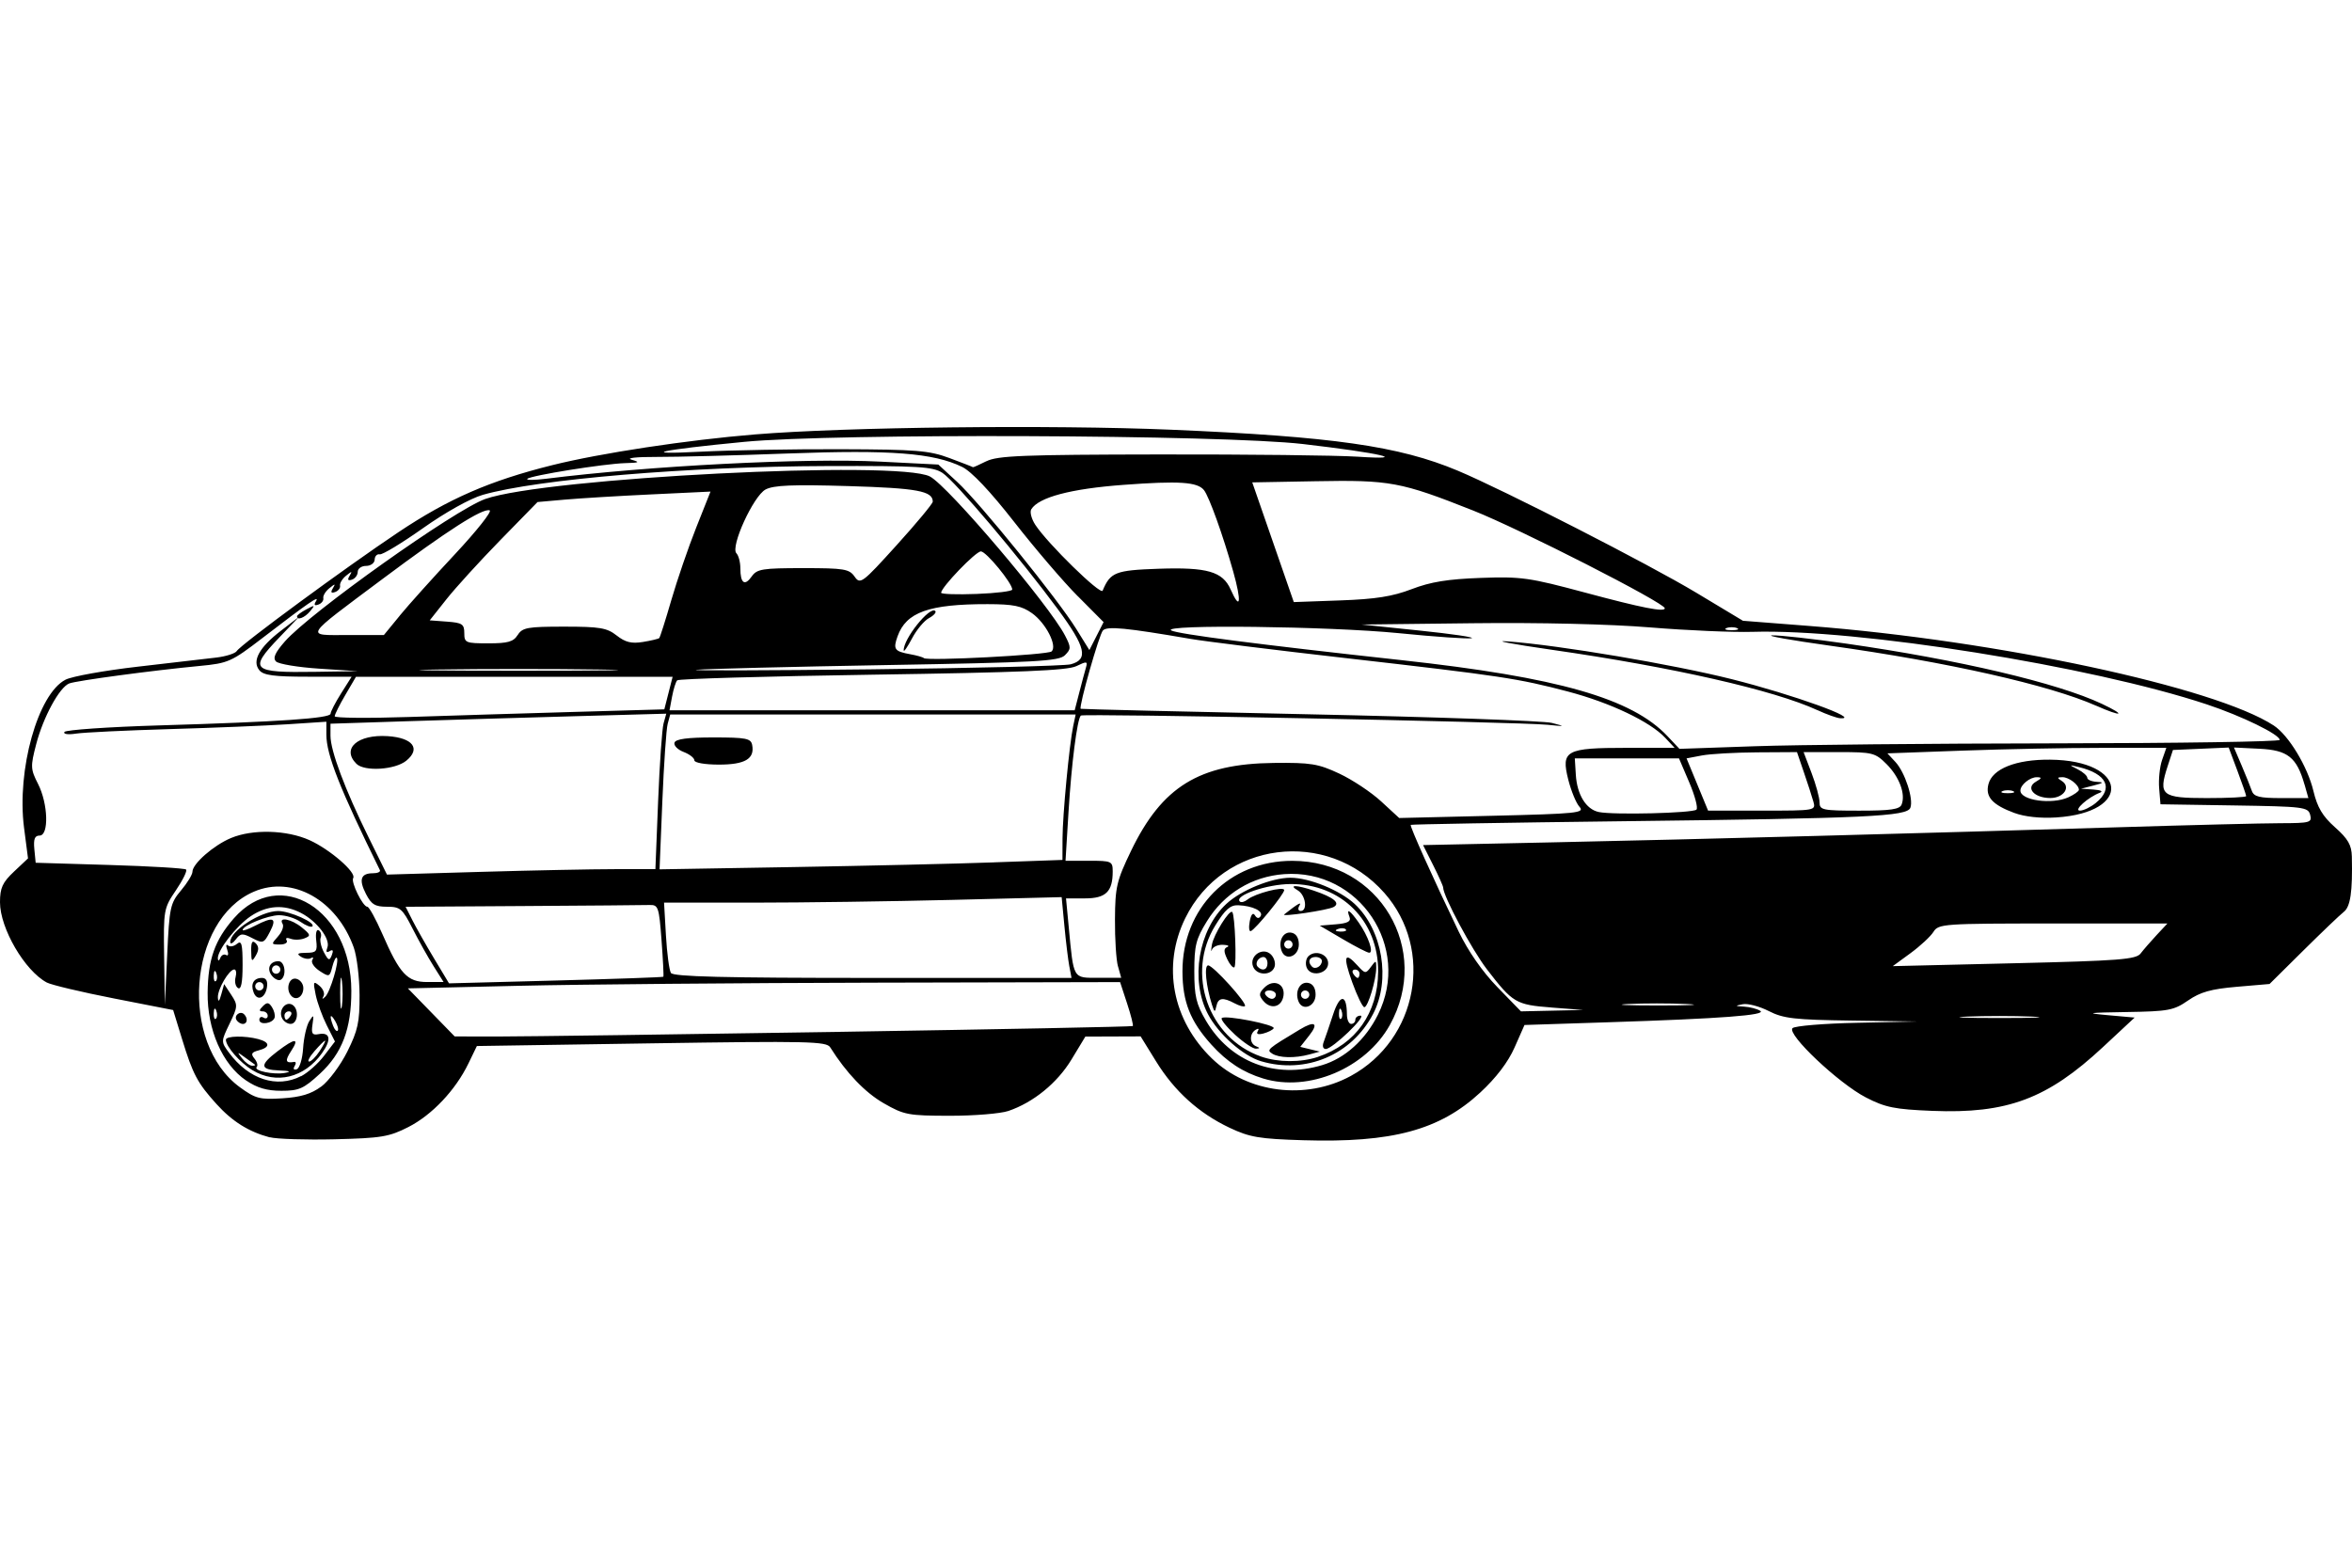 <?xml version="1.0" encoding="UTF-8" standalone="no"?>
<!-- Created with Inkscape (http://www.inkscape.org/) -->
<svg id="svg2" xmlns:rdf="http://www.w3.org/1999/02/22-rdf-syntax-ns#" xmlns="http://www.w3.org/2000/svg" height="45" width="67.5" version="1.1" xmlns:cc="http://creativecommons.org/ns#" xmlns:dc="http://purl.org/dc/elements/1.1/">
 <g id="g11837">
  <rect id="rect2990" opacity="0" height="45" width="67.5" y="0" x="3.5527e-15"/>
  <path id="path11835" d="m7.743 32.648c-0.602-0.159-1.077-0.456-1.53-0.957-0.548-0.607-0.677-0.85-0.989-1.868l-0.255-0.83-1.695-0.332c-0.932-0.182-1.801-0.389-1.931-0.458-0.634-0.339-1.343-1.556-1.343-2.304 0-0.412 0.071-0.568 0.402-0.88l0.402-0.379-0.114-0.881c-0.214-1.659 0.398-3.842 1.191-4.249 0.187-0.096 1.124-0.264 2.081-0.374 0.957-0.11 1.969-0.227 2.248-0.261 0.279-0.034 0.542-0.118 0.585-0.187 0.116-0.187 3.121-2.397 4.642-3.413 1.435-0.959 2.621-1.476 4.409-1.922 1.386-0.346 3.878-0.724 5.822-0.883 2.603-0.214 8.501-0.28 11.943-0.135 4.632 0.196 6.54 0.468 8.224 1.175 1.314 0.551 5.493 2.69 6.85 3.506l1.336 0.803 1.909 0.149c5.416 0.422 11.647 1.759 13.325 2.858 0.426 0.279 0.969 1.175 1.137 1.876 0.114 0.476 0.263 0.727 0.622 1.046 0.373 0.332 0.475 0.509 0.482 0.84 0.023 1.005-0.04 1.437-0.23 1.586-0.109 0.085-0.633 0.586-1.165 1.113l-0.967 0.958-0.944 0.081c-0.734 0.063-1.043 0.15-1.393 0.392-0.411 0.285-0.562 0.313-1.763 0.332-1.13 0.018-1.206 0.03-0.543 0.09l0.771 0.069-0.908 0.846c-1.596 1.488-2.752 1.92-4.905 1.832-1.074-0.044-1.343-0.098-1.899-0.385-0.782-0.403-2.278-1.817-2.106-1.989 0.065-0.065 0.899-0.134 1.855-0.154l1.738-0.037-1.895-0.026c-1.644-0.023-1.96-0.059-2.38-0.274-0.267-0.136-0.602-0.224-0.745-0.196-0.235 0.046-0.231 0.053 0.039 0.069 0.165 0.01 0.372 0.064 0.461 0.12 0.197 0.125-1.113 0.224-4.363 0.329l-2.402 0.078-0.285 0.645c-0.185 0.42-0.529 0.872-0.985 1.294-1.165 1.079-2.528 1.446-5.077 1.369-1.263-0.038-1.541-0.085-2.115-0.357-0.887-0.42-1.583-1.049-2.114-1.91l-0.441-0.714-0.793 0.003-0.793 0.003-0.397 0.656c-0.408 0.675-1.094 1.235-1.812 1.479-0.224 0.076-0.981 0.139-1.681 0.138-1.191-0.001-1.312-0.024-1.896-0.359-0.536-0.307-1.073-0.869-1.537-1.606-0.108-0.171-0.629-0.183-5.13-0.114l-5.01 0.077-0.242 0.5c-0.371 0.767-1.044 1.479-1.725 1.826-0.551 0.281-0.776 0.318-2.117 0.351-0.825 0.02-1.663-0.007-1.861-0.059zm1.474-1.455c0.216-0.16 0.554-0.613 0.75-1.006 0.304-0.609 0.356-0.849 0.352-1.626-0.003-0.501-0.078-1.114-0.166-1.362-0.487-1.365-1.759-2.078-2.864-1.605-1.895 0.811-2.149 4.344-0.403 5.616 0.447 0.326 0.57 0.358 1.217 0.317 0.525-0.033 0.827-0.123 1.113-0.336zm-2.156-0.179c-0.678-0.46-1.115-1.46-1.102-2.52 0.011-0.959 0.207-1.511 0.755-2.136 1.323-1.507 3.366-0.246 3.369 2.081 0.002 1.094-0.264 1.794-0.905 2.385-0.465 0.428-0.598 0.487-1.104 0.487-0.414 0-0.697-0.083-1.013-0.298zm1.582-0.122c0.191-0.099 0.488-0.363 0.659-0.588l0.311-0.408-0.234-0.463c-0.129-0.255-0.273-0.651-0.32-0.881-0.077-0.376-0.067-0.402 0.108-0.256 0.107 0.089 0.16 0.223 0.118 0.298-0.051 0.092-0.035 0.097 0.05 0.016 0.142-0.135 0.41-1.039 0.331-1.118-0.028-0.028-0.086 0.088-0.129 0.258-0.074 0.296-0.09 0.301-0.365 0.121-0.158-0.104-0.252-0.245-0.21-0.314 0.043-0.069 0.026-0.094-0.037-0.055-0.063 0.039-0.193 0.021-0.289-0.04-0.131-0.083-0.093-0.111 0.153-0.112 0.293-0.002 0.323-0.04 0.286-0.359-0.023-0.201 0.007-0.327 0.071-0.288 0.062 0.038 0.087 0.134 0.057 0.213s0.012 0.269 0.094 0.422c0.128 0.239 0.16 0.25 0.226 0.078 0.051-0.134 0.031-0.172-0.062-0.114-0.092 0.057-0.114 0.021-0.065-0.106 0.092-0.24-0.301-0.754-0.758-0.99-0.488-0.253-0.977-0.22-1.445 0.095-0.416 0.281-0.958 0.98-0.941 1.215 0.006 0.077 0.035 0.069 0.07-0.018 0.033-0.083 0.11-0.121 0.169-0.084 0.06 0.037 0.073-0.03 0.031-0.149-0.043-0.119-0.034-0.176 0.02-0.127s0.171 0.029 0.259-0.045c0.132-0.109 0.161 0.001 0.161 0.608 0 0.504-0.042 0.716-0.131 0.661-0.072-0.044-0.104-0.183-0.071-0.307 0.033-0.125 0.017-0.227-0.036-0.227-0.151 0-0.484 0.57-0.471 0.806 0.008 0.142 0.041 0.113 0.096-0.086l0.084-0.3 0.203 0.308c0.193 0.293 0.191 0.334-0.047 0.827-0.248 0.514-0.248 0.521-0.019 0.832 0.57 0.77 1.376 1.032 2.07 0.674zm-1.396-0.17c-0.362-0.221-0.764-0.682-0.764-0.877 0-0.11 0.546-0.121 0.93-0.018 0.342 0.092 0.346 0.236 0.01 0.324-0.206 0.054-0.231 0.102-0.121 0.235 0.076 0.092 0.106 0.2 0.066 0.24-0.108 0.108 0.486 0.233 0.813 0.171 0.19-0.036 0.134-0.059-0.168-0.07-0.556-0.02-0.567-0.155-0.049-0.55 0.508-0.387 0.641-0.389 0.39-0.006-0.182 0.278-0.161 0.355 0.088 0.311 0.054-0.009 0.06 0.045 0.013 0.121-0.05 0.081-0.025 0.118 0.062 0.089 0.081-0.027 0.163-0.297 0.182-0.601 0.019-0.303 0.099-0.653 0.176-0.777 0.127-0.202 0.137-0.192 0.093 0.095-0.039 0.258-0.006 0.311 0.17 0.277 0.342-0.066 0.383 0.151 0.102 0.546-0.503 0.706-1.312 0.904-1.995 0.487zm0.066-0.164c-0.028-0.019-0.158-0.113-0.29-0.21-0.222-0.163-0.228-0.16-0.075 0.034 0.091 0.116 0.221 0.21 0.29 0.21 0.069 0 0.103-0.015 0.075-0.034zm1.86-0.386c0.108-0.165 0.178-0.3 0.155-0.3-0.023 0-0.159 0.135-0.302 0.3-0.144 0.165-0.213 0.3-0.155 0.3s0.194-0.135 0.302-0.3zm-2.385-0.892c-0.082-0.133 0.107-0.276 0.218-0.165 0.114 0.114 0.093 0.277-0.036 0.277-0.062 0-0.144-0.05-0.182-0.112zm0.655-0.007c0-0.075 0.054-0.103 0.12-0.062 0.066 0.041 0.12 0.017 0.12-0.053s-0.065-0.127-0.144-0.127c-0.109 0-0.108-0.036 0.005-0.149 0.119-0.119 0.172-0.113 0.262 0.03 0.062 0.098 0.096 0.233 0.075 0.299-0.054 0.171-0.438 0.225-0.438 0.062zm0.641-0.07c-0.087-0.226 0.126-0.472 0.309-0.359 0.198 0.122 0.156 0.547-0.053 0.547-0.101 0-0.216-0.085-0.256-0.188zm0.26-0.052c0.041-0.066 0.017-0.12-0.053-0.12-0.07 0-0.127 0.054-0.127 0.12s0.024 0.12 0.053 0.12c0.029 0 0.086-0.054 0.127-0.12zm-1.066-0.666c-0.094-0.245 0.005-0.414 0.241-0.414 0.118 0 0.168 0.091 0.143 0.261-0.048 0.323-0.283 0.417-0.384 0.154zm0.286-0.174c0-0.066-0.054-0.12-0.12-0.12-0.066 0-0.12 0.054-0.12 0.12s0.054 0.12 0.12 0.12c0.066 0 0.12-0.054 0.12-0.12zm0.803 0.283c-0.177-0.177-0.084-0.541 0.128-0.5 0.116 0.022 0.21 0.143 0.21 0.269 0 0.239-0.196 0.373-0.338 0.231zm-0.559-0.579c-0.166-0.2-0.069-0.424 0.184-0.424 0.187 0 0.24 0.424 0.067 0.532-0.059 0.036-0.171-0.012-0.25-0.108zm0.237-0.184c0-0.066-0.054-0.12-0.12-0.12-0.066 0-0.12 0.054-0.12 0.12s0.054 0.12 0.12 0.12c0.066 0 0.12-0.054 0.12-0.12zm-0.837-0.534c-0.002-0.258 0.032-0.318 0.129-0.222 0.095 0.095 0.096 0.195 0.004 0.354-0.113 0.194-0.129 0.178-0.132-0.132zm-0.6-0.255c-0.009-0.318 0.875-0.891 1.375-0.891 0.338 0 1.086 0.337 0.981 0.441-0.035 0.035-0.187-0.023-0.338-0.129-0.151-0.106-0.427-0.192-0.614-0.192-0.32 0-1.048 0.296-1.048 0.426 0 0.033 0.159-0.022 0.354-0.123 0.531-0.275 0.638-0.232 0.43 0.17-0.174 0.336-0.199 0.345-0.505 0.186-0.285-0.148-0.34-0.143-0.477 0.037-0.085 0.112-0.157 0.146-0.159 0.075zm1.37-0.163c0.116-0.128 0.175-0.29 0.132-0.36-0.132-0.214 0.251-0.142 0.552 0.104 0.256 0.209 0.263 0.239 0.073 0.313-0.116 0.045-0.294 0.05-0.396 0.01-0.107-0.041-0.155-0.021-0.113 0.047 0.04 0.065-0.046 0.119-0.192 0.119-0.255 0-0.257-0.009-0.055-0.233zm1.642 2.432c-0.142-0.243-0.176-0.165-0.06 0.136 0.041 0.107 0.1 0.17 0.131 0.139 0.031-0.031-0.001-0.155-0.071-0.275zm-3.414-0.302c-0.038-0.096-0.067-0.067-0.072 0.073-0.006 0.127 0.023 0.197 0.063 0.158 0.04-0.04 0.044-0.143 0.009-0.23zm3.606-0.846c-0.027-0.216-0.049-0.068-0.05 0.328-0.001 0.396 0.021 0.573 0.049 0.392 0.027-0.18 0.028-0.504 0.002-0.72zm-3.606-0.235c-0.038-0.096-0.067-0.067-0.072 0.073-0.006 0.127 0.023 0.197 0.063 0.158 0.04-0.04 0.044-0.143 0.009-0.23zm32.56 2.957c1.923-1.047 2.397-3.625 0.966-5.251-1.645-1.868-4.634-1.489-5.718 0.725-0.668 1.365-0.37 2.926 0.768 4.026 1.027 0.993 2.693 1.202 3.984 0.5zm-2.512 0.074c-0.582-0.177-1.042-0.478-1.49-0.974-0.605-0.67-0.826-1.229-0.829-2.095-0.006-1.818 1.348-3.183 3.154-3.18 2.498 0.004 4.006 2.547 2.795 4.717-0.692 1.239-2.326 1.929-3.63 1.532zm1.691-0.385c0.654-0.196 1.242-0.727 1.6-1.447 0.967-1.94-0.534-4.191-2.691-4.035-0.924 0.067-1.724 0.554-2.216 1.351-0.315 0.509-0.363 0.701-0.363 1.437 0 0.712 0.054 0.941 0.333 1.416 0.701 1.192 1.984 1.683 3.338 1.278zm-1.75-0.11c-0.521-0.153-1.227-0.779-1.529-1.355-0.514-0.98-0.275-2.415 0.527-3.162 0.422-0.394 1.301-0.752 1.842-0.752 0.542 0 1.42 0.359 1.842 0.752 0.801 0.747 1.04 2.182 0.527 3.162-0.615 1.174-1.931 1.73-3.209 1.355zm1.633-0.129c1.082-0.362 1.714-1.26 1.723-2.444 0.01-1.455-1.06-2.525-2.515-2.515-0.677 0.004-1.625 0.331-1.455 0.501 0.037 0.038 0.137 0.012 0.221-0.056 0.215-0.175 1.053-0.391 1.053-0.271 0 0.115-0.822 1.125-0.958 1.177-0.05 0.019-0.064-0.107-0.031-0.281 0.038-0.2 0.093-0.263 0.149-0.172 0.056 0.091 0.116 0.1 0.163 0.024 0.088-0.142-0.225-0.296-0.639-0.313-0.229-0.01-0.376 0.118-0.66 0.578-0.854 1.38-0.206 3.234 1.315 3.766 0.487 0.17 1.139 0.173 1.633 0.008zm-1.318-0.092c-0.168-0.106-0.146-0.126 0.792-0.691 0.43-0.26 0.551-0.185 0.273 0.169l-0.259 0.329 0.28 0.068 0.28 0.068-0.3 0.082c-0.412 0.112-0.868 0.102-1.066-0.024zm-1.066-0.542c-0.246-0.226-0.418-0.441-0.381-0.477 0.096-0.096 1.553 0.191 1.49 0.293-0.029 0.047-0.162 0.114-0.295 0.149-0.152 0.04-0.213 0.016-0.163-0.064 0.046-0.075 0.022-0.092-0.06-0.042-0.184 0.114-0.177 0.396 0.011 0.472 0.119 0.048 0.118 0.063-0.002 0.07-0.084 0.005-0.353-0.175-0.6-0.401zm2.545 0.207c0.043-0.112 0.164-0.467 0.27-0.79 0.194-0.593 0.392-0.591 0.396 0.003 0.001 0.149 0.056 0.27 0.122 0.27 0.066 0 0.12-0.054 0.12-0.12s0.068-0.119 0.15-0.117c0.186 0.004-0.808 0.957-0.999 0.957-0.08 0-0.105-0.085-0.059-0.204zm0.51-0.899c-0.038-0.096-0.067-0.067-0.072 0.073-0.006 0.127 0.023 0.197 0.063 0.158 0.04-0.04 0.044-0.143 0.009-0.23zm-3.714-0.158c-0.173-0.542-0.233-1.14-0.113-1.14 0.144 0 1.131 1.093 1.056 1.169-0.028 0.028-0.16-0.007-0.294-0.079-0.341-0.182-0.474-0.162-0.526 0.08-0.04 0.185-0.055 0.182-0.122-0.03zm1.47-0.121c-0.133-0.16-0.128-0.222 0.032-0.382 0.257-0.257 0.597-0.114 0.548 0.231-0.047 0.329-0.363 0.411-0.579 0.151zm0.361-0.179c0-0.066-0.084-0.12-0.187-0.12-0.103 0-0.154 0.054-0.113 0.12 0.041 0.066 0.125 0.12 0.187 0.12 0.062 0 0.113-0.054 0.113-0.12zm0.647 0.189c-0.109-0.285 0.045-0.572 0.283-0.526 0.133 0.026 0.21 0.15 0.21 0.337 0 0.342-0.379 0.487-0.493 0.189zm0.313-0.189c0-0.066-0.054-0.12-0.12-0.12-0.066 0-0.12 0.054-0.12 0.12s0.054 0.12 0.12 0.12c0.066 0 0.12-0.054 0.12-0.12zm1.229-0.36c-0.27-0.751-0.222-0.893 0.158-0.472 0.212 0.234 0.233 0.236 0.379 0.037 0.145-0.198 0.154-0.197 0.154 0.022-0.001 0.348-0.237 1.133-0.341 1.133-0.05 0-0.207-0.324-0.35-0.72zm0.211-0.24c0-0.066-0.057-0.12-0.127-0.12-0.07 0-0.094 0.054-0.053 0.12 0.041 0.066 0.098 0.12 0.127 0.12 0.029 0 0.053-0.054 0.053-0.12zm-3.055-0.207c-0.118-0.308 0.283-0.575 0.515-0.344 0.095 0.095 0.139 0.257 0.099 0.361-0.097 0.254-0.515 0.242-0.614-0.018zm0.414-0.093c0-0.099-0.051-0.18-0.113-0.18-0.151 0-0.26 0.187-0.164 0.283 0.135 0.135 0.277 0.082 0.277-0.103zm1.124 0.12c-0.042-0.108-0.02-0.252 0.048-0.32 0.196-0.196 0.569-0.064 0.569 0.201 0 0.305-0.508 0.403-0.617 0.119zm0.437-0.188c0-0.062-0.081-0.113-0.18-0.113-0.186 0-0.238 0.142-0.103 0.277 0.096 0.096 0.283-0.013 0.283-0.164zm-2.719-0.058c-0.1-0.211-0.099-0.299 0.002-0.34 0.075-0.031 0.019-0.06-0.125-0.065-0.144-0.005-0.284 0.058-0.313 0.141-0.028 0.083-0.029 0.018-0.001-0.143 0.051-0.293 0.503-1.02 0.584-0.938 0.078 0.078 0.132 1.541 0.059 1.587-0.04 0.024-0.132-0.084-0.206-0.24zm1.565-0.226c-0.109-0.285 0.045-0.572 0.283-0.526 0.133 0.026 0.21 0.15 0.21 0.337 0 0.342-0.379 0.487-0.493 0.189zm0.313-0.189c0-0.066-0.054-0.12-0.12-0.12-0.066 0-0.12 0.054-0.12 0.12s0.054 0.12 0.12 0.12c0.066 0 0.12-0.054 0.12-0.12zm1.44-0.153-0.66-0.387 0.46-0.038c0.341-0.028 0.443-0.082 0.394-0.21-0.104-0.27 0.009-0.203 0.263 0.158 0.274 0.389 0.442 0.871 0.302 0.868-0.054-0.001-0.395-0.177-0.758-0.39zm0.087-0.28c-0.04-0.04-0.143-0.044-0.23-0.009-0.096 0.038-0.067 0.067 0.072 0.073 0.127 0.005 0.197-0.023 0.158-0.063zm-1.768-0.428c0.389-0.308 0.514-0.38 0.436-0.25-0.05 0.083-0.033 0.15 0.037 0.15 0.208 0 0.144-0.458-0.083-0.591-0.283-0.165-0.039-0.161 0.462 0.008 0.571 0.192 0.771 0.359 0.566 0.47-0.167 0.091-1.52 0.293-1.418 0.212zm-12.784 3.37c4.622-0.073 8.419-0.148 8.44-0.167 0.02-0.019-0.053-0.311-0.164-0.648l-0.201-0.613-7.039 0.016c-3.871 0.009-8.47 0.049-10.22 0.09l-3.181 0.074 0.672 0.69 0.672 0.69 1.309 0.001c0.72 0 5.09-0.059 9.712-0.132zm34.242-0.438c-0.512-0.022-1.349-0.022-1.861 0-0.512 0.022-0.093 0.041 0.93 0.041 1.023 0 1.442-0.018 0.93-0.041zm-13.787-0.261c-1.023-0.079-1.109-0.13-1.853-1.097-0.434-0.564-1.256-2.102-1.256-2.35 0-0.038-0.129-0.327-0.288-0.642l-0.288-0.573 3.739-0.079c4.124-0.087 10.502-0.257 16.223-0.433 2.047-0.063 4.135-0.115 4.64-0.116 0.856-0.002 0.915-0.018 0.857-0.24-0.059-0.224-0.185-0.239-2.179-0.27l-2.117-0.033-0.038-0.461c-0.021-0.254 0.017-0.618 0.084-0.81l0.122-0.349h-1.835c-1.009 0-2.811 0.035-4.003 0.079l-2.167 0.079 0.23 0.247c0.274 0.294 0.525 1.065 0.429 1.315-0.096 0.249-1.22 0.302-8.306 0.387-3.301 0.04-6.016 0.087-6.033 0.104-0.033 0.033 0.641 1.534 1.377 3.064 0.27 0.561 0.682 1.153 1.108 1.591l0.678 0.698 0.894-0.02 0.894-0.02-0.912-0.07zm13.289-5.582c-0.635-0.236-0.841-0.463-0.749-0.826 0.111-0.444 0.791-0.715 1.769-0.706 2.23 0.021 2.387 1.518 0.174 1.659-0.449 0.029-0.904-0.02-1.194-0.128zm2.335-0.292c0.514-0.416 0.318-0.831-0.487-1.027-0.295-0.072-0.296-0.071-0.03 0.066 0.149 0.076 0.27 0.185 0.27 0.241 0 0.056 0.122 0.108 0.27 0.116 0.218 0.011 0.201 0.032-0.09 0.106l-0.36 0.092 0.36 0.024c0.209 0.014 0.285 0.052 0.18 0.092-0.34 0.129-0.766 0.513-0.57 0.513 0.101 0 0.306-0.1 0.457-0.222zm-0.793-0.158c0.168-0.077 0.306-0.174 0.306-0.216 0-0.144-0.288-0.365-0.474-0.363-0.154 0.002-0.157 0.02-0.018 0.108 0.272 0.172 0.058 0.49-0.329 0.49-0.461 0-0.719-0.29-0.415-0.467 0.174-0.101 0.18-0.127 0.031-0.13-0.199-0.004-0.474 0.219-0.474 0.384 0 0.281 0.903 0.408 1.375 0.193zm-1.585-0.18c-0.083-0.033-0.218-0.033-0.3 0-0.083 0.033-0.015 0.061 0.15 0.061 0.165 0 0.233-0.027 0.15-0.061zm-9.368 6.112c-0.482-0.023-1.238-0.023-1.681 0-0.443 0.023-0.049 0.042 0.876 0.042 0.924-0 1.287-0.019 0.805-0.042zm-43.21-3.258c0.182-0.215 0.33-0.458 0.33-0.54 0-0.227 0.608-0.759 1.107-0.967 0.621-0.26 1.602-0.232 2.255 0.063 0.584 0.264 1.349 0.928 1.251 1.086-0.072 0.116 0.277 0.825 0.406 0.825 0.05 0 0.243 0.352 0.431 0.781 0.5 1.147 0.716 1.379 1.284 1.379h0.473l-0.285-0.452c-0.157-0.249-0.429-0.735-0.604-1.08-0.292-0.575-0.354-0.629-0.734-0.629-0.341 0-0.449-0.065-0.603-0.364-0.214-0.414-0.153-0.597 0.199-0.597 0.134 0 0.223-0.041 0.199-0.09-1.15-2.336-1.536-3.312-1.536-3.89v-0.37l-1.11 0.073c-0.611 0.04-2.137 0.103-3.391 0.139-1.254 0.037-2.462 0.095-2.683 0.129-0.228 0.036-0.373 0.015-0.334-0.047 0.037-0.06 1.272-0.145 2.743-0.189 3.43-0.102 4.896-0.203 4.896-0.335 0-0.058 0.136-0.321 0.302-0.584l0.302-0.478h-1.247c-0.973 0-1.281-0.04-1.4-0.184-0.22-0.266-0.007-0.656 0.622-1.139l0.521-0.4-0.57 0.595c-0.892 0.931-0.803 1.017 1.03 0.988l1.221-0.019-1.106-0.072c-0.608-0.04-1.166-0.132-1.24-0.206-0.098-0.098-0.031-0.251 0.254-0.576 0.73-0.832 4.876-3.78 5.749-4.088 1.731-0.611 11.853-1.123 12.763-0.646 0.524 0.275 3.425 3.69 3.878 4.567 0.175 0.338 0.174 0.385-0.005 0.564-0.171 0.171-0.81 0.206-5.143 0.282-2.721 0.048-5.164 0.109-5.428 0.135-0.264 0.027 1.975 0.021 4.975-0.013s5.593-0.099 5.762-0.144c0.517-0.137 0.435-0.492-0.365-1.577-1.094-1.484-2.952-3.679-3.314-3.917-0.278-0.182-0.671-0.205-3.326-0.197-3.945 0.012-8.292 0.376-9.866 0.826-0.356 0.102-1.073 0.501-1.715 0.956-0.607 0.429-1.166 0.768-1.243 0.752-0.077-0.016-0.143 0.052-0.146 0.152-0.003 0.099-0.114 0.18-0.246 0.18-0.132 0-0.24 0.077-0.24 0.17s-0.075 0.195-0.167 0.225c-0.115 0.038-0.136 0.004-0.067-0.11 0.084-0.14 0.068-0.14-0.1-0.004-0.11 0.089-0.187 0.217-0.173 0.285 0.014 0.068-0.049 0.151-0.141 0.184-0.116 0.042-0.136 0.01-0.067-0.105 0.084-0.14 0.068-0.14-0.1-0.004-0.11 0.089-0.187 0.217-0.173 0.285 0.014 0.068-0.049 0.151-0.141 0.184-0.114 0.041-0.136 0.01-0.068-0.099 0.112-0.182-0.215 0.044-1.54 1.061-0.889 0.682-0.978 0.722-1.801 0.8-1.354 0.129-3.53 0.421-3.741 0.502-0.28 0.108-0.747 0.965-0.95 1.748-0.166 0.637-0.162 0.712 0.054 1.136 0.29 0.568 0.317 1.483 0.044 1.483-0.139 0-0.178 0.1-0.15 0.39l0.038 0.39 2.125 0.064c1.169 0.035 2.155 0.094 2.192 0.131 0.037 0.037-0.095 0.305-0.292 0.596-0.351 0.518-0.358 0.56-0.338 1.91l0.021 1.381 0.067-1.448c0.063-1.357 0.088-1.473 0.397-1.84zm3.331-7.872c0-0.031 0.122-0.121 0.27-0.2 0.245-0.131 0.255-0.125 0.105 0.056-0.153 0.186-0.375 0.271-0.375 0.144zm10.513 10.348c0.014-0.015-0.01-0.487-0.052-1.048-0.072-0.959-0.093-1.02-0.347-1.012-0.149 0.005-1.784 0.018-3.634 0.03l-3.364 0.021 0.197 0.39c0.109 0.215 0.389 0.709 0.623 1.099l0.426 0.709 3.063-0.081c1.685-0.045 3.075-0.093 3.088-0.109zm11.651-0.298c-0.034-0.182-0.098-0.703-0.141-1.159l-0.079-0.829-3.139 0.079c-1.727 0.043-4.294 0.079-5.706 0.079l-2.566 0 0.054 0.938c0.03 0.516 0.094 1.002 0.143 1.08 0.066 0.107 1.512 0.143 5.793 0.143h5.704l-0.062-0.33zm1.396 0c-0.051-0.182-0.09-0.789-0.086-1.351 0.006-0.929 0.047-1.105 0.462-1.966 0.889-1.843 1.953-2.499 4.094-2.523 1.065-0.012 1.277 0.023 1.882 0.306 0.375 0.176 0.915 0.534 1.2 0.797l0.519 0.478 2.674-0.064c2.443-0.059 2.659-0.081 2.5-0.257-0.096-0.106-0.24-0.457-0.322-0.781-0.21-0.837-0.073-0.912 1.674-0.912h1.379l-0.271-0.289c-0.437-0.465-1.575-1.006-2.786-1.326-1.439-0.379-1.917-0.451-6.389-0.962-2.036-0.232-4.035-0.48-4.442-0.55-1.863-0.32-2.392-0.371-2.519-0.244-0.106 0.106-0.697 2.186-0.639 2.25 0.01 0.011 2.962 0.082 6.56 0.158s6.731 0.187 6.962 0.247c0.397 0.103 0.39 0.106-0.12 0.054-0.791-0.081-13.334-0.329-13.398-0.265-0.105 0.105-0.268 1.378-0.353 2.764l-0.086 1.404h0.677c0.646 0 0.677 0.014 0.677 0.308 0 0.58-0.198 0.772-0.794 0.772h-0.546l0.077 0.81c0.145 1.529 0.111 1.47 0.854 1.47h0.653l-0.092-0.33zm29.35-0.372c0.084-0.109 0.291-0.347 0.46-0.529l0.308-0.33h-3.282c-3.152 0-3.288 0.009-3.432 0.24-0.083 0.132-0.379 0.407-0.659 0.612l-0.509 0.372 3.481-0.083c3.033-0.072 3.501-0.109 3.634-0.282zm-43.787-2.419h1.162l0.078-1.951c0.043-1.073 0.113-2.077 0.156-2.231l0.078-0.281-2.628 0.073c-1.445 0.04-3.614 0.105-4.818 0.144l-2.191 0.071v0.344c0 0.434 0.415 1.541 1.094 2.919l0.527 1.068 2.69-0.078c1.48-0.043 3.213-0.078 3.853-0.078zm-7.419-3.025c-0.435-0.435 0.035-0.849 0.898-0.793 0.721 0.047 0.957 0.358 0.535 0.704-0.322 0.264-1.203 0.319-1.433 0.089zm18.312 2.829 1.951-0.069 0.002-0.617c0.002-0.673 0.195-2.699 0.307-3.228l0.07-0.33h-5.818-5.818l-0.073 0.27c-0.04 0.149-0.109 1.149-0.153 2.223l-0.08 1.952 3.83-0.065c2.107-0.036 4.708-0.096 5.781-0.135zm-8.613-2.928c0-0.068-0.139-0.176-0.31-0.241-0.17-0.065-0.287-0.185-0.26-0.267 0.035-0.104 0.373-0.149 1.119-0.149 0.933 0 1.074 0.027 1.11 0.216 0.077 0.398-0.205 0.564-0.953 0.564-0.402 0-0.706-0.053-0.706-0.123zm28.759 1.415c0.049-0.049-0.044-0.4-0.206-0.78l-0.295-0.691h-1.495-1.495l0.029 0.469c0.035 0.573 0.294 0.995 0.659 1.071 0.418 0.088 2.703 0.032 2.803-0.069zm3.352-0.241c-0.042-0.149-0.164-0.527-0.272-0.84l-0.195-0.57-1.147 0.007c-0.631 0.004-1.344 0.044-1.584 0.09l-0.438 0.083 0.309 0.75 0.309 0.75h1.548c1.547 0 1.547-0 1.471-0.27zm2.538 0.09c0.115-0.3-0.069-0.791-0.434-1.155-0.325-0.325-0.402-0.345-1.363-0.345h-1.018l0.229 0.602c0.126 0.331 0.229 0.709 0.229 0.84 0 0.222 0.082 0.239 1.144 0.239 0.907 0 1.159-0.037 1.213-0.18zm9.887-0.235c0-0.031-0.113-0.357-0.251-0.726l-0.251-0.67-0.8 0.035-0.8 0.035-0.153 0.468c-0.272 0.833-0.173 0.913 1.121 0.913 0.623 0 1.132-0.025 1.132-0.056zm1.673-0.335c-0.223-0.781-0.481-0.987-1.29-1.026l-0.734-0.036 0.22 0.516c0.121 0.284 0.252 0.61 0.292 0.726 0.059 0.171 0.217 0.21 0.848 0.21h0.776l-0.111-0.39zm-7.164-1.181c3.549-0.004 6.452-0.049 6.452-0.099 0-0.156-1.091-0.688-2.096-1.021-3.31-1.099-10.025-2.171-13.029-2.081-0.561 0.017-1.885-0.04-2.941-0.127-1.159-0.095-3.183-0.143-5.102-0.12l-3.181 0.037 1.681 0.175c0.924 0.096 1.588 0.194 1.476 0.218-0.113 0.024-1.054-0.041-2.092-0.145-1.99-0.198-6.838-0.256-6.526-0.078 0.182 0.104 2.515 0.405 6.602 0.852 4.503 0.493 6.616 1.097 7.639 2.183l0.343 0.364 2.161-0.075c1.188-0.042 5.064-0.079 8.613-0.083zm-6.815-0.953c-1.245-0.574-4.142-1.233-7.62-1.733-1.155-0.166-1.723-0.274-1.26-0.24 1.476 0.109 4.733 0.659 6.424 1.084 1.757 0.442 3.747 1.159 3.109 1.121-0.093-0.005-0.387-0.11-0.653-0.233zm8-0.127c-1.337-0.593-4.256-1.251-7.649-1.725-1.116-0.156-1.856-0.288-1.645-0.295 0.211-0.006 1.157 0.099 2.101 0.234 3.255 0.466 6.085 1.132 7.358 1.732 0.721 0.34 0.582 0.385-0.165 0.053zm-43.692 0.178 2.6-0.074 0.119-0.467 0.119-0.467h-4.544-4.544l-0.305 0.521c-0.168 0.286-0.305 0.562-0.305 0.612s0.959 0.059 2.131 0.02 3.301-0.104 4.73-0.145zm14.509-0.558c0.072-0.281 0.158-0.602 0.191-0.714 0.053-0.184 0.026-0.188-0.277-0.042-0.259 0.125-1.601 0.181-5.858 0.245-3.037 0.046-5.555 0.118-5.596 0.162s-0.107 0.254-0.147 0.469l-0.073 0.39h5.814 5.814l0.132-0.51zm-13.777-0.66c-1.271-0.019-3.351-0.019-4.622 0-1.271 0.019-0.231 0.035 2.311 0.035s3.582-0.016 2.311-0.035zm12.982-0.519c0.172-0.157-0.164-0.813-0.562-1.097-0.295-0.21-0.535-0.259-1.275-0.26-1.685-0.002-2.337 0.231-2.584 0.925-0.132 0.371-0.09 0.43 0.365 0.513 0.188 0.034 0.364 0.084 0.391 0.111 0.089 0.089 3.557-0.092 3.666-0.192zm-4.244-0.027c-0.018-0.324 0.752-1.287 0.906-1.133 0.038 0.038-0.043 0.13-0.18 0.203-0.137 0.073-0.355 0.334-0.485 0.58-0.13 0.246-0.238 0.403-0.241 0.35zm4.994-1.559c-0.408-0.41-1.227-1.367-1.82-2.126-0.697-0.891-1.228-1.453-1.499-1.585-0.818-0.399-2.047-0.494-4.982-0.385-1.518 0.057-3.22 0.101-3.781 0.099-0.596-0.002-0.896 0.032-0.72 0.081 0.251 0.071 0.221 0.087-0.18 0.097-0.607 0.016-2.728 0.357-2.815 0.452-0.036 0.04 0.205 0.038 0.535-0.003 2.977-0.373 7.418-0.601 9.592-0.492l1.669 0.084 0.539 0.496c0.642 0.59 2.889 3.365 3.42 4.223l0.376 0.606 0.204-0.401 0.204-0.401-0.741-0.746zm-16.071 1.115c0.133-0.214 0.28-0.24 1.333-0.24 1.024 0 1.227 0.034 1.507 0.255 0.247 0.194 0.425 0.238 0.751 0.185 0.235-0.038 0.447-0.089 0.47-0.112 0.023-0.023 0.179-0.513 0.346-1.089 0.167-0.575 0.488-1.512 0.714-2.081l0.411-1.035-1.702 0.081c-0.936 0.044-2.053 0.112-2.482 0.15l-0.78 0.069-1.067 1.092c-0.587 0.601-1.283 1.365-1.547 1.698l-0.48 0.606 0.496 0.037c0.436 0.032 0.496 0.072 0.496 0.33 0 0.277 0.038 0.293 0.691 0.293 0.561 0 0.72-0.045 0.841-0.24zm-3.387-0.556c0.251-0.306 0.965-1.101 1.587-1.766 0.622-0.666 1.07-1.231 0.994-1.256-0.204-0.068-1.214 0.579-3.068 1.965-2.308 1.725-2.239 1.614-1 1.614h1.032l0.456-0.556zm38.377 0.357c-0.083-0.033-0.218-0.033-0.3 0-0.083 0.033-0.015 0.061 0.15 0.061 0.165 0 0.233-0.027 0.15-0.061zm-2.071-0.569c0-0.153-4.153-2.272-5.5-2.805-2.079-0.824-2.384-0.881-4.531-0.841l-1.808 0.033 0.596 1.718 0.596 1.718 1.332-0.048c1.018-0.036 1.501-0.113 2.052-0.324 0.541-0.208 1.035-0.288 1.981-0.322 1.164-0.042 1.393-0.009 3.001 0.423 1.622 0.436 2.281 0.566 2.281 0.449zm-12.388-1.062c-0.293-1.041-0.688-2.138-0.836-2.328-0.186-0.236-0.712-0.271-2.311-0.152-1.513 0.112-2.433 0.356-2.646 0.701-0.047 0.076 0.005 0.277 0.115 0.445 0.354 0.541 1.876 2.029 1.933 1.891 0.222-0.53 0.366-0.586 1.605-0.629 1.397-0.048 1.84 0.08 2.068 0.594 0.282 0.636 0.32 0.358 0.072-0.523zm-6.339 0.525c0-0.184-0.749-1.095-0.9-1.095-0.15 0-1.14 1.03-1.141 1.187-0 0.04 0.459 0.056 1.02 0.034 0.561-0.021 1.021-0.078 1.021-0.126zm-6.002-0.615c1.177 0 1.324 0.024 1.477 0.243 0.163 0.233 0.216 0.193 1.207-0.902 0.57-0.63 1.037-1.192 1.037-1.249 0-0.306-0.446-0.388-2.421-0.447-1.602-0.048-2.149-0.025-2.378 0.098-0.35 0.188-1.016 1.648-0.836 1.831 0.062 0.063 0.113 0.256 0.113 0.43 0 0.432 0.125 0.522 0.326 0.235 0.15-0.214 0.305-0.239 1.474-0.239zm5.261-3.068c0.32-0.16 1.056-0.189 4.97-0.195 2.527-0.004 5.08 0.025 5.675 0.064 1.559 0.103 0.673-0.103-1.561-0.363-2.322-0.269-13.429-0.313-16.03-0.063-2.46 0.237-3.08 0.377-1.256 0.283 0.858-0.044 2.668-0.076 4.021-0.071 2.172 0.007 2.538 0.037 3.121 0.254 0.363 0.135 0.665 0.253 0.672 0.262 0.006 0.009 0.181-0.068 0.387-0.172z"/>
 </g>
</svg>
